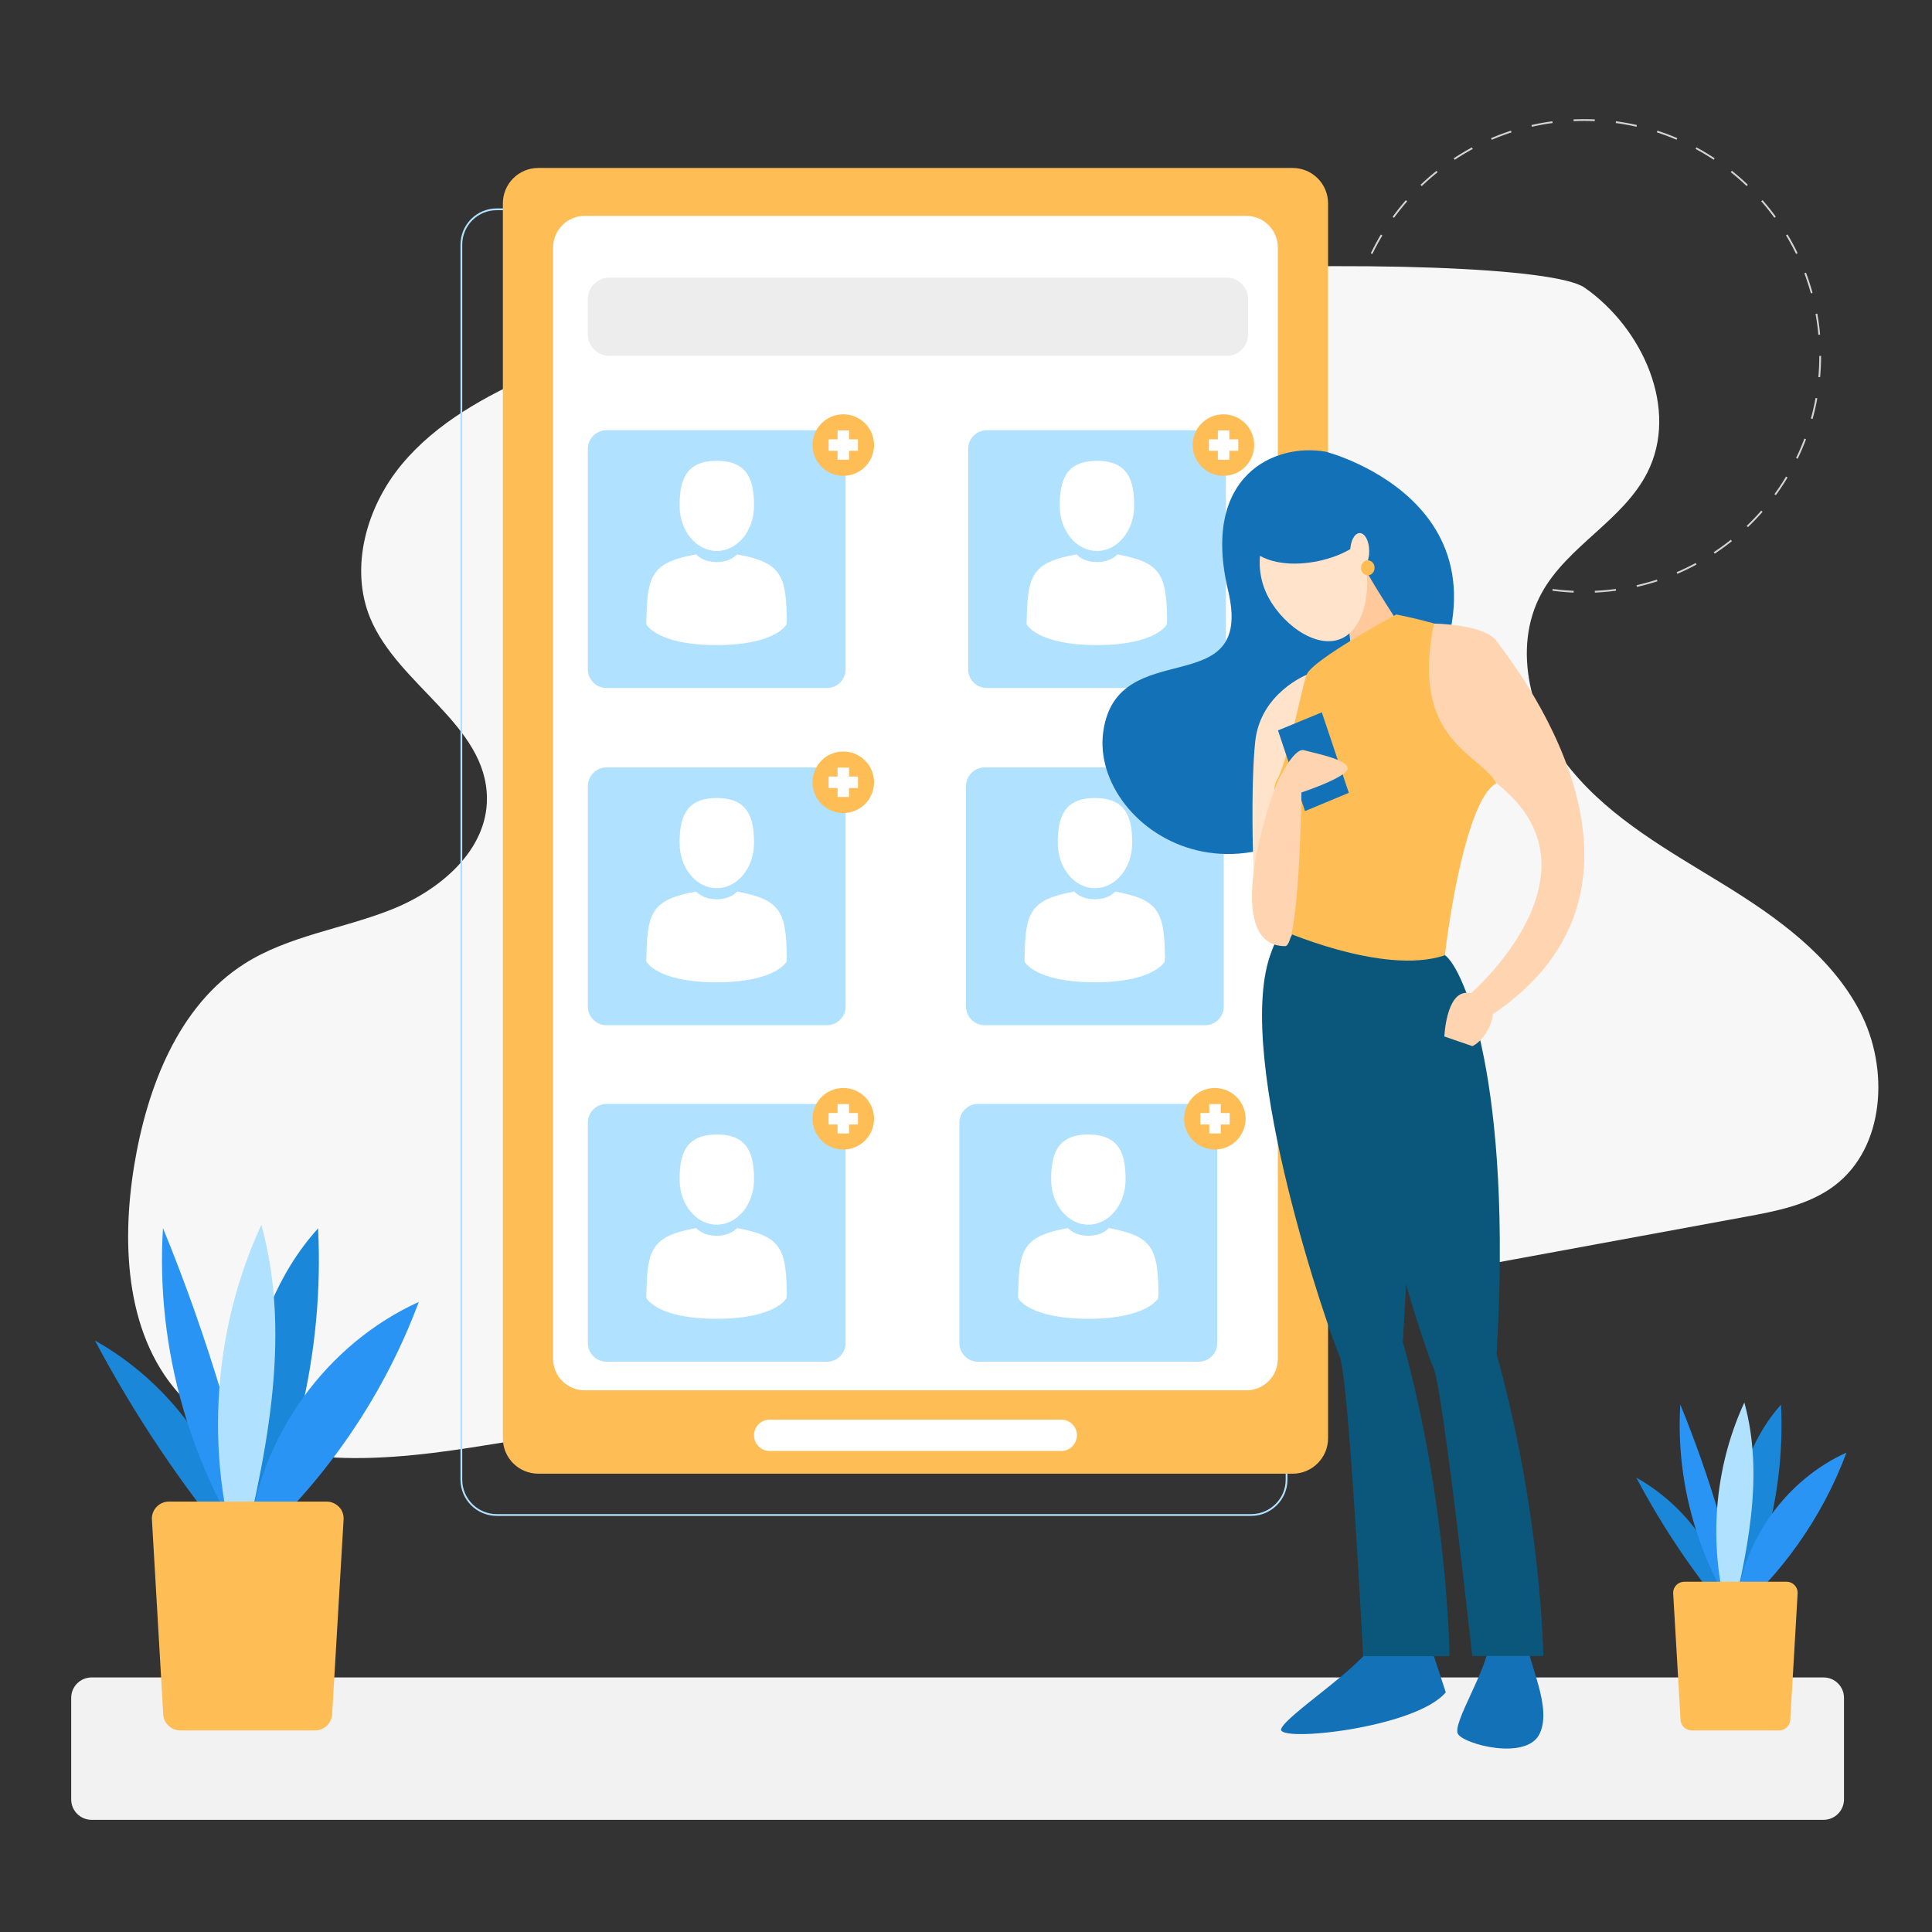 <svg xmlns="http://www.w3.org/2000/svg" xmlns:xlink="http://www.w3.org/1999/xlink" version="1.1" id="Layer_2" x="0px" y="0px" viewBox="0 0 1080 1080" style="enable-background:new 0 0 1080 1080;" xml:space="preserve">
<rect x="0" y="0" width="1080" height="1080" fill="#333333" stroke="none"/>
<style type="text/css">
	.st0{fill:none;stroke:#D3D3D3;stroke-miterlimit:10;stroke-dasharray:11.84,11.84;}
	.st1{fill:#F7F7F7;}
	.st2{fill:none;stroke:#B0E1FF;stroke-miterlimit:10;}
	.st3{fill:#FFBE55;}
	.st4{fill:#FFFFFF;}
	.st5{fill:#F2F2F2;}
	.st6{fill:#EDEDED;}
	.st7{fill:#B0E1FF;}
	.st8{fill:#FFA42C;}
	.st9{fill:#1A87D8;}
	.st10{fill:#2A94F4;}
	.st11{fill:#1371B7;}
	.st12{fill:#0B577C;}
	.st13{fill:#FFC99C;}
	.st14{fill:#FFE3CA;}
	.st15{fill:#FFD4B0;}
</style>
<g>
	<circle class="st0" cx="885.6" cy="199" r="131.9"/>
</g>
<g>
	<path class="st1" d="M299.5,208.9c-27.8,12.3-55.5,27.3-75,50.8s-29.2,57.4-17.6,85.7c15.6,37.8,65.1,59.8,65.3,100.8   c0.2,29.4-26.7,51.8-53.8,62.4c-27.1,10.7-57.1,14.5-81.7,30.1C99.6,562.3,82.2,607.9,75,651.6c-7.4,45.4-4.4,97.1,27.4,130   c39.5,40.9,104.9,36.3,160.9,27.6c74.7-11.6,149.1-25.3,223.4-39c163-30,326-60,489-90c17.5-3.2,35.7-6.7,49.9-17.5   c28.2-21.4,30.6-65.6,14.2-97.1c-16.4-31.5-46.7-53-76.8-71.5c-30.1-18.5-61.9-36.1-84.5-63.5c-22.6-27.4-33.8-67.9-16.7-99.1   c14.5-26.4,45.5-40.5,59.1-67.4c17.9-35.4-2.7-80.7-35.1-103.3C853.4,138.2,446.6,143.9,299.5,208.9z"/>
</g>
<g>
	<path class="st2" d="M699.4,846.9H277.7c-10.9,0-19.8-8.8-19.8-19.8V136.8c0-10.9,8.8-19.8,19.8-19.8h421.7   c10.9,0,19.8,8.8,19.8,19.8v690.4C719.2,838,710.3,846.9,699.4,846.9z"/>
	<path class="st3" d="M722.6,823.8H300.9c-10.9,0-19.8-8.8-19.8-19.8V113.7c0-10.9,8.8-19.8,19.8-19.8h421.7   c10.9,0,19.8,8.8,19.8,19.8V804C742.4,814.9,733.5,823.8,722.6,823.8z"/>
	<path class="st4" d="M696.7,777.2H326.8c-9.7,0-17.6-7.9-17.6-17.6V138.3c0-9.7,7.9-17.6,17.6-17.6h369.9c9.7,0,17.6,7.9,17.6,17.6   v621.4C714.3,769.4,706.4,777.2,696.7,777.2z"/>
	<path class="st4" d="M430.2,793.6h163.1c4.8,0,8.7,3.9,8.7,8.7l0,0c0,4.8-3.9,8.8-8.7,8.8H430.2c-4.8,0-8.7-3.9-8.7-8.8l0,0   C421.5,797.5,425.4,793.6,430.2,793.6z"/>
</g>
<path class="st5" d="M1019.4,1017.3H51.2c-6.3,0-11.4-5.1-11.4-11.4v-56.8c0-6.3,5.1-11.4,11.4-11.4h968.2c6.3,0,11.4,5.1,11.4,11.4  v56.8C1030.8,1012.1,1025.7,1017.3,1019.4,1017.3z"/>
<path class="st6" d="M685.7,198.9H340.6c-6.6,0-12-5.4-12-12v-19.7c0-6.6,5.4-12,12-12h345.1c6.6,0,12,5.4,12,12v19.7  C697.7,193.5,692.3,198.9,685.7,198.9z"/>
<g>
	<g>
		<path class="st7" d="M462.3,573.1H339c-5.7,0-10.4-4.7-10.4-10.4V439.4c0-5.7,4.7-10.4,10.4-10.4h123.3c5.7,0,10.4,4.7,10.4,10.4    v123.3C472.7,568.4,468,573.1,462.3,573.1z"/>
		<g>
			<path class="st4" d="M400.7,496.5c11.5,0,20.8-11.3,20.8-25.2c0-13.9-3.1-25.2-20.8-25.2s-20.8,11.3-20.8,25.2     C379.9,485.2,389.2,496.5,400.7,496.5z"/>
			<path class="st4" d="M361.5,535C361.4,534.2,361.4,534.8,361.5,535L361.5,535z"/>
			<path class="st4" d="M439.9,535.7C439.9,535.5,439.9,534.1,439.9,535.7L439.9,535.7z"/>
			<path class="st4" d="M439.8,534c-0.4-24.3-3.6-31.2-27.8-35.6c0,0-3.4,4.3-11.4,4.3s-11.4-4.3-11.4-4.3     c-24,4.3-27.3,11.1-27.8,34.8c0,1.9-0.1,2-0.1,1.8c0,0.4,0,1.2,0,2.5c0,0,5.8,11.6,39.2,11.6c33.4,0,39.2-11.6,39.2-11.6     c0-0.9,0-1.5,0-1.9C439.9,535.8,439.9,535.6,439.8,534z"/>
		</g>
	</g>
	<g>
		<circle class="st3" cx="471.4" cy="437.3" r="17.2"/>
		<g>
			<path class="st4" d="M479.6,434.1v6.4h-5v5h-6.4v-5h-5v-6.4h5v-5h6.4v5H479.6z"/>
		</g>
	</g>
</g>
<g>
	<g>
		<path class="st7" d="M462.3,761.2H339c-5.7,0-10.4-4.7-10.4-10.4V627.5c0-5.7,4.7-10.4,10.4-10.4h123.3c5.7,0,10.4,4.7,10.4,10.4    v123.3C472.7,756.5,468,761.2,462.3,761.2z"/>
		<g>
			<path class="st4" d="M400.7,684.6c11.5,0,20.8-11.3,20.8-25.2c0-13.9-3.1-25.2-20.8-25.2s-20.8,11.3-20.8,25.2     C379.9,673.3,389.2,684.6,400.7,684.6z"/>
			<path class="st4" d="M361.5,723.1C361.4,722.3,361.4,722.9,361.5,723.1L361.5,723.1z"/>
			<path class="st4" d="M439.9,723.8C439.9,723.6,439.9,722.2,439.9,723.8L439.9,723.8z"/>
			<path class="st4" d="M439.8,722.1c-0.4-24.3-3.6-31.2-27.8-35.6c0,0-3.4,4.3-11.4,4.3s-11.4-4.3-11.4-4.3     c-24,4.3-27.3,11.1-27.8,34.8c0,1.9-0.1,2-0.1,1.8c0,0.4,0,1.2,0,2.5c0,0,5.8,11.6,39.2,11.6c33.4,0,39.2-11.6,39.2-11.6     c0-0.9,0-1.5,0-1.9C439.9,723.9,439.9,723.7,439.8,722.1z"/>
		</g>
	</g>
	<g>
		<circle class="st3" cx="471.4" cy="625.4" r="17.2"/>
		<g>
			<path class="st4" d="M479.6,622.2v6.4h-5v5h-6.4v-5h-5v-6.4h5v-5h6.4v5H479.6z"/>
		</g>
	</g>
</g>
<g>
	<g>
		<path class="st7" d="M670.1,761.2H546.7c-5.7,0-10.4-4.7-10.4-10.4V627.5c0-5.7,4.7-10.4,10.4-10.4h123.3    c5.7,0,10.4,4.7,10.4,10.4v123.3C680.5,756.5,675.8,761.2,670.1,761.2z"/>
		<g>
			<path class="st4" d="M608.4,684.6c11.5,0,20.8-11.3,20.8-25.2c0-13.9-3.1-25.2-20.8-25.2s-20.8,11.3-20.8,25.2     C587.6,673.3,596.9,684.6,608.4,684.6z"/>
			<path class="st4" d="M569.2,723.1C569.2,722.3,569.2,722.9,569.2,723.1L569.2,723.1z"/>
			<path class="st4" d="M647.6,723.8C647.6,723.6,647.6,722.2,647.6,723.8L647.6,723.8z"/>
			<path class="st4" d="M647.6,722.1c-0.4-24.3-3.6-31.2-27.8-35.6c0,0-3.4,4.3-11.4,4.3s-11.4-4.3-11.4-4.3     c-24,4.3-27.3,11.1-27.8,34.8c0,1.9-0.1,2-0.1,1.8c0,0.4,0,1.2,0,2.5c0,0,5.8,11.6,39.2,11.6c33.4,0,39.2-11.6,39.2-11.6     c0-0.9,0-1.5,0-1.9C647.6,723.9,647.6,723.7,647.6,722.1z"/>
		</g>
	</g>
	<g>
		<circle class="st3" cx="679.1" cy="625.4" r="17.2"/>
		<g>
			<path class="st4" d="M687.4,622.2v6.4h-5v5h-6.4v-5h-5v-6.4h5v-5h6.4v5H687.4z"/>
		</g>
	</g>
</g>
<g>
	<g>
		<path class="st7" d="M462.3,384.6H339c-5.7,0-10.4-4.7-10.4-10.4V250.9c0-5.7,4.7-10.4,10.4-10.4h123.3c5.7,0,10.4,4.7,10.4,10.4    v123.3C472.7,379.9,468,384.6,462.3,384.6z"/>
		<g>
			<path class="st4" d="M400.7,308c11.5,0,20.8-11.3,20.8-25.2c0-13.9-3.1-25.2-20.8-25.2s-20.8,11.3-20.8,25.2     C379.9,296.7,389.2,308,400.7,308z"/>
			<path class="st4" d="M361.5,346.5C361.4,345.7,361.4,346.3,361.5,346.5L361.5,346.5z"/>
			<path class="st4" d="M439.9,347.2C439.9,346.9,439.9,345.6,439.9,347.2L439.9,347.2z"/>
			<path class="st4" d="M439.8,345.5c-0.4-24.3-3.6-31.2-27.8-35.6c0,0-3.4,4.3-11.4,4.3s-11.4-4.3-11.4-4.3     c-24,4.3-27.3,11.1-27.8,34.8c0,1.9-0.1,2-0.1,1.8c0,0.4,0,1.2,0,2.5c0,0,5.8,11.6,39.2,11.6c33.4,0,39.2-11.6,39.2-11.6     c0-0.9,0-1.5,0-1.9C439.9,347.3,439.9,347,439.8,345.5z"/>
		</g>
	</g>
	<g>
		<circle class="st3" cx="471.4" cy="248.8" r="17.2"/>
		<g>
			<path class="st4" d="M479.6,245.6v6.4h-5v5h-6.4v-5h-5v-6.4h5v-5h6.4v5H479.6z"/>
		</g>
	</g>
</g>
<g>
	<g>
		<path class="st7" d="M674.9,384.6H551.6c-5.7,0-10.4-4.7-10.4-10.4V250.9c0-5.7,4.7-10.4,10.4-10.4h123.3    c5.7,0,10.4,4.7,10.4,10.4v123.3C685.3,379.9,680.6,384.6,674.9,384.6z"/>
		<g>
			<path class="st4" d="M613.2,308c11.5,0,20.8-11.3,20.8-25.2c0-13.9-3.1-25.2-20.8-25.2s-20.8,11.3-20.8,25.2     C592.4,296.7,601.7,308,613.2,308z"/>
			<path class="st4" d="M574,346.5C574,345.7,574,346.3,574,346.5L574,346.5z"/>
			<path class="st4" d="M652.4,347.2C652.4,346.9,652.4,345.6,652.4,347.2L652.4,347.2z"/>
			<path class="st4" d="M652.4,345.5c-0.4-24.3-3.6-31.2-27.8-35.6c0,0-3.4,4.3-11.4,4.3s-11.4-4.3-11.4-4.3     c-24,4.3-27.3,11.1-27.8,34.8c0,1.9-0.1,2-0.1,1.8c0,0.4,0,1.2,0,2.5c0,0,5.8,11.6,39.2,11.6c33.4,0,39.2-11.6,39.2-11.6     c0-0.9,0-1.5,0-1.9C652.4,347.3,652.4,347,652.4,345.5z"/>
		</g>
	</g>
	<g>
		<circle class="st3" cx="683.9" cy="248.8" r="17.2"/>
		<g>
			<path class="st4" d="M692.2,245.6v6.4h-5v5h-6.4v-5h-5v-6.4h5v-5h6.4v5H692.2z"/>
		</g>
	</g>
</g>
<g>
	<g>
		<path class="st7" d="M673.7,573.1H550.4c-5.7,0-10.4-4.7-10.4-10.4V439.4c0-5.7,4.7-10.4,10.4-10.4h123.3    c5.7,0,10.4,4.7,10.4,10.4v123.3C684.1,568.4,679.4,573.1,673.7,573.1z"/>
		<g>
			<path class="st4" d="M612.1,496.5c11.5,0,20.8-11.3,20.8-25.2c0-13.9-3.1-25.2-20.8-25.2s-20.8,11.3-20.8,25.2     C591.3,485.2,600.6,496.5,612.1,496.5z"/>
			<path class="st4" d="M572.8,535C572.8,534.2,572.8,534.8,572.8,535L572.8,535z"/>
			<path class="st4" d="M651.3,535.7C651.3,535.5,651.3,534.1,651.3,535.7L651.3,535.7z"/>
			<path class="st4" d="M651.2,534c-0.4-24.3-3.6-31.2-27.8-35.6c0,0-3.4,4.3-11.4,4.3s-11.4-4.3-11.4-4.3     c-24,4.3-27.3,11.1-27.8,34.8c0,1.9-0.1,2-0.1,1.8c0,0.4,0,1.2,0,2.5c0,0,5.8,11.6,39.2,11.6c33.4,0,39.2-11.6,39.2-11.6     c0-0.9,0-1.5,0-1.9C651.3,535.8,651.3,535.6,651.2,534z"/>
		</g>
	</g>
	<g>
		<circle class="st8" cx="682.7" cy="437.3" r="17.2"/>
		<g>
			<path class="st4" d="M691,434.1v6.4h-5v5h-6.4v-5h-5v-6.4h5v-5h6.4v5H691z"/>
		</g>
	</g>
</g>
<g>
	<g>
		<g>
			<path class="st9" d="M967.7,897.8c-6.4-30-26.2-56.8-53-71.8c14.3,27,31.4,52.6,51,76L967.7,897.8z"/>
		</g>
		<g>
			<path class="st10" d="M974.9,909c-25.5-35.6-38.3-80.2-35.6-123.9c16.5,40.4,29,82.4,37.2,125.2L974.9,909z"/>
		</g>
		<g>
			<path class="st9" d="M967.6,910.3c-0.8-21.9-1.6-44,1.9-65.7s11.4-43.1,26.1-59.4c2.2,44.9-8.6,90.3-30.9,129.4L967.6,910.3z"/>
		</g>
		<g>
			<path class="st7" d="M968.7,912.2c-14.3-41.5-12-88.4,6.4-128.2c11.5,41.6,1.3,85.8-8.9,127.7L968.7,912.2z"/>
		</g>
		<g>
			<path class="st10" d="M970.6,896.9c4-36.4,28.2-69.8,61.6-84.9c-13.5,36.3-36.6,68.9-66.4,93.8L970.6,896.9z"/>
		</g>
	</g>
	<path class="st3" d="M1004.9,890.5l-4.1,70.6c0,3.4-2.8,6.2-6.2,6.2h-49c-3.4,0-6.2-2.8-6.2-6.2l-0.9-16l-3.2-54.7   c0-3.4,2.8-6.2,6.2-6.2h57.2c2.2,0,4.2,1.2,5.3,3v0C1004.6,888.2,1004.9,889.3,1004.9,890.5z"/>
</g>
<g>
	<g>
		<g>
			<path class="st9" d="M134.8,860.1c-9.9-46.2-40.4-87.6-81.7-110.7c22.1,41.7,48.5,81,78.6,117.2L134.8,860.1z"/>
		</g>
		<g>
			<path class="st10" d="M145.9,877.5c-39.3-54.9-59-123.6-54.8-191c25.5,62.2,44.7,127,57.3,193L145.9,877.5z"/>
		</g>
		<g>
			<path class="st9" d="M134.6,879.4c-1.2-33.8-2.4-67.8,2.9-101.2c5.3-33.4,17.6-66.5,40.3-91.5c3.5,69.2-13.3,139.3-47.6,199.4     L134.6,879.4z"/>
		</g>
		<g>
			<path class="st7" d="M136.2,882.4c-22.1-63.9-18.5-136.3,9.9-197.7c17.7,64.1,2,132.2-13.7,196.8L136.2,882.4z"/>
		</g>
		<g>
			<path class="st10" d="M139.2,858.7c6.1-56,43.5-107.6,94.9-130.9c-20.8,55.9-56.5,106.3-102.3,144.5L139.2,858.7z"/>
		</g>
	</g>
	<path class="st3" d="M192.1,848.9l-6.4,108.9c0,5.2-4.3,9.5-9.5,9.5h-75.5c-5.2,0-9.5-4.3-9.5-9.5l-1.4-24.6l-4.9-84.3   c0-5.2,4.3-9.5,9.5-9.5h88.2c3.4,0,6.5,1.9,8.2,4.6v0C191.6,845.4,192.1,847.1,192.1,848.9z"/>
</g>
<g>
	<path class="st11" d="M832.4,918.3c-0.6,14.6-20.8,45.2-17.4,51s38.2,15,45.6,0s-6.7-40.3-6.7-51   C853.8,907.7,832.4,918.3,832.4,918.3z"/>
	<path class="st11" d="M768.7,917.6c-8.8,15.3-49.3,40.9-52.5,48.8s75.3-0.3,92-20.4c-6-18.1-10.7-32.5-10.7-32.5L768.7,917.6z"/>
	<path class="st12" d="M807.8,534c10.4,7.5,37.9,70.6,28.8,222.9c25.2,90.6,26.1,168.8,26.1,168.8H823c0,0-16.4-149.8-21.7-161.1   c-5.3-11.3-58.8-171.9-38.9-230.3S807.8,534,807.8,534z"/>
	<path class="st12" d="M777.4,515.8c10.4,7.5,15.9,82,6.8,234.4c25.2,90.6,26.1,175.6,26.1,175.6h-48.3c0,0-8-156.6-13.2-167.9   c-5.3-11.3-58.8-165.1-38.9-223.5C729.8,475.9,777.4,515.8,777.4,515.8z"/>
	<g>
		<path class="st11" d="M741.1,252.5c-28.8-5.1-69.8,13.5-54.6,77.5s-62.2,23.6-69.8,79.2c-7.6,55.6,91,121.4,169.9-1.7    S741.1,252.5,741.1,252.5z"/>
		<path class="st13" d="M764.6,320.7c4.6,8.4,16.7,27,16.7,27l-25.8,16.9l-3-27L764.6,320.7z"/>
		<path class="st14" d="M758.5,301c9.1,16.7,7.6,45.3-6,54.5c-13.6,9.2-34.2-4.6-43.3-21.3c-9.1-16.7-5.5-37.7,8.1-46.9    C730.9,278.2,749.4,284.3,758.5,301z"/>
		<path class="st11" d="M698.6,306.4c18.2,18.5,63.7,3.4,63.7-8.4c0-11.8-12.1-28.7-12.1-28.7H729L698.6,306.4z"/>
		<ellipse class="st14" cx="760.1" cy="308.1" rx="5.3" ry="10.1"/>
		<ellipse class="st3" cx="764.6" cy="317.4" rx="3.8" ry="4.2"/>
	</g>
	<path class="st15" d="M801.8,348.6c0,0,28.2,0.3,34.9,9.9s109.5,135.7-4.5,210c-7.7-7.1-10.3-12.9-10.3-12.9s78.7-67.8,14.7-117.7   s-62.1-82.7-62.1-82.7L801.8,348.6z"/>
	<path class="st14" d="M730.5,377.2c0,0-25.8,10.1-28.8,37.1c-3,27-1.5,99.5,3,104.5c4.6,5.1,13.9,12.1,17.6,3.5   C725.9,513.8,730.5,377.2,730.5,377.2z"/>
	<path class="st3" d="M780.5,343.5c0,0-47,25.3-50.1,33.7c-3,8.4-10.6,48.9-16.7,59c-6.1,10.1,10.6,40.5,10.6,40.5l-10.6,42.1   c0,0,59.2,27,94,15.2c4.6-38.8,15.2-89.4,28.8-96.1c-9.1-16.9-48.5-23.6-34.9-89.4C789.6,345.2,780.5,343.5,780.5,343.5z"/>
	<polygon class="st11" points="754,443.2 729.5,453.4 714.4,408.3 738.9,398.2  "/>
	<path class="st15" d="M713.8,437.9c-10.6,27-27.3,91,4.6,91c7.6,0,9.1-79.2,9.1-86C722.9,437.9,713.8,437.9,713.8,437.9z"/>
	<path class="st15" d="M713.8,437.9c0,0,9.1-20.2,15.2-18.5c6.1,1.7,24.3,5.1,24.3,10.1S727.5,443,727.5,443h-9.1L713.8,437.9z"/>
	<path class="st15" d="M823.1,584.8c9.7-4.6,21.5-29.7-3.3-29.8c-11.4,0-12.4,24.4-12.4,24.4L823.1,584.8z"/>
</g>
</svg>